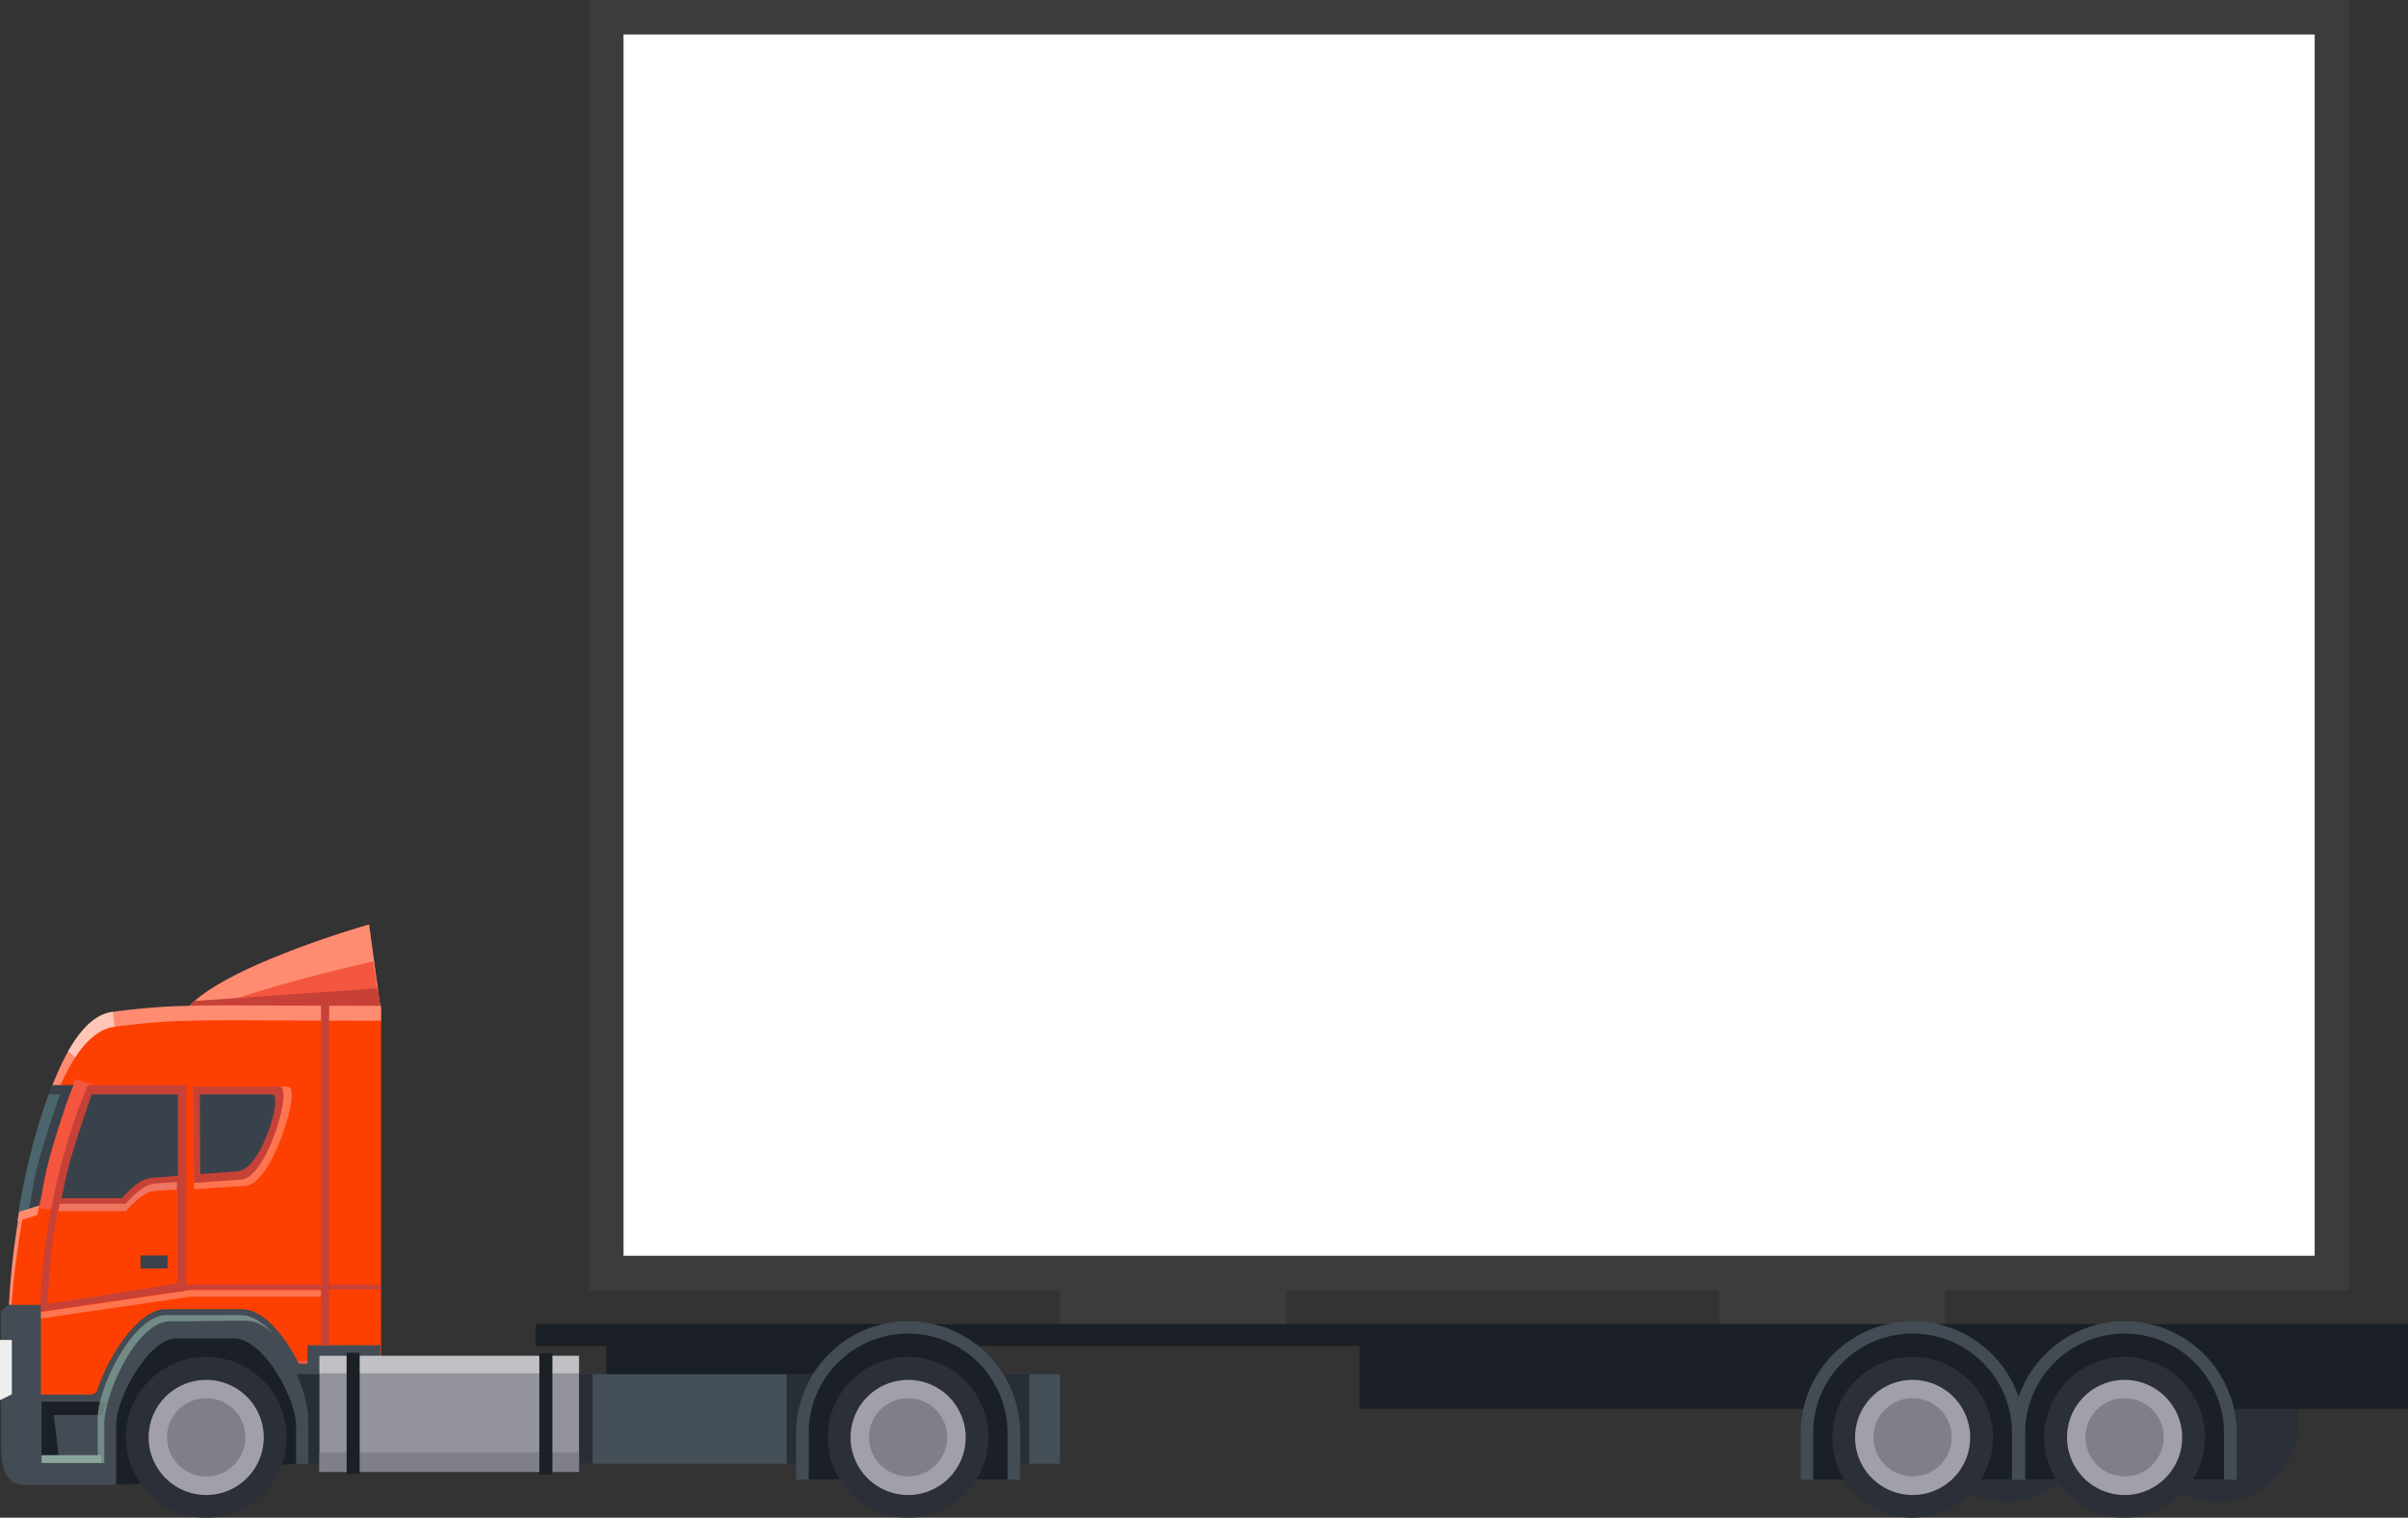 <svg xmlns="http://www.w3.org/2000/svg" viewBox="0 0 558.91 352.26" width="558.91" height="352.26"><rect x="0" y="0" width="558.91" height="352.26" fill="#333333" stroke="none"/><defs><style>.cls-1{fill:#3c3c3b;}.cls-2,.cls-23{fill:#fff;}.cls-2{stroke:#3c3c3b;stroke-miterlimit:10;stroke-width:8px;}.cls-3{fill:#2a2f38;}.cls-4{fill:#1a2026;}.cls-5{fill:#f55640;}.cls-13,.cls-6{fill:#ff8c71;}.cls-7{fill:#c74137;}.cls-8{fill:#fff0ff;}.cls-9{fill:#fd4001;}.cls-10{fill:#434c54;}.cls-11,.cls-13{opacity:0.7;}.cls-12{fill:#39424b;}.cls-14{fill:#454f58;}.cls-15{fill:#a19faa;}.cls-16{fill:#88a59c;}.cls-17{fill:#6499a1;opacity:0.4;}.cls-18{fill:#7f7f89;}.cls-19{fill:#93939d;}.cls-20{fill:#dfdfdf;opacity:0.6;}.cls-21{fill:#eee;}.cls-22{opacity:0.5;}</style></defs><title>good_adaptiv_house</title><g id="Layer_4" data-name="Layer 4"><rect class="cls-1" x="246.04" y="295.42" width="52.43" height="12.91"/><rect class="cls-1" x="399.05" y="294.42" width="52.43" height="12.91"/><rect class="cls-2" x="140.72" y="4" width="400.53" height="291.47"/><circle class="cls-3" cx="514.84" cy="329.98" r="18.66"/><circle class="cls-3" cx="465.64" cy="329.98" r="18.66"/><polygon class="cls-4" points="558.91 327.01 315.57 327.01 315.57 312.44 124.31 312.44 124.31 307.32 558.91 307.33 558.91 327.01"/><rect class="cls-4" x="140.72" y="307.33" width="73.23" height="19.68"/><path class="cls-5" d="M88,244.78l.43-9.8-2.79-20.39S40,227.53,41.58,238.9s9,9.8,9,9.8Z"/><path class="cls-6" d="M86.64,223.16s-27.83,6-44.75,13.43c4.06-10.74,43.77-22,43.77-22L88.44,235l0,1.07Z"/><path class="cls-7" d="M88.44,235l-.43,9.8L50.6,248.69s-7.45,1.57-9-9.8c-.3-2.16,1.12-4.38,3.6-6.56l42.5-2.94Z"/><circle class="cls-8" cx="44.99" cy="321.05" r="25.32"/><path class="cls-9" d="M88.44,325.14v-91.3c-42.36,0-46.22-.66-62.26,1.39a8.7,8.7,0,0,0-3.59,1.3c-12.67,7.55-20.24,49.25-20.24,70.1,0,3.84-.39,7.8-.41,11.58Z"/><path class="cls-5" d="M1.94,318.22C1.88,329.45,1.77,339,1.77,339H88.44V315.19Z"/><path class="cls-5" d="M14.73,281.31l.44-2.78c1.18-7.48,3.32-13.8,5.81-21.11l.86-2.53.9-2.67-5.33-1.8-.9,2.67-.86,2.52c-2.56,7.56-4.78,14.09-6,22.05l-.44,2.78Z"/><path class="cls-9" d="M41.46,279l4.76-.07c-.17-11-.34-29.22-.09-31a2.34,2.34,0,0,1-1.54,1.74l-.75-2.24,1.69-1.69-2.62-.52c-1.48.63-1.53,2-1.58,3.52,0,.85-.05,2.09-.06,3.67,0,2.64,0,6.3,0,10.88C41.34,271.09,41.45,279,41.46,279Z"/><path class="cls-10" d="M87.85,306.18v2H64.12l-2.81,36.46h-56c-4,0-5-4.65-5-7.72s-.06-17.66,0-29.42Z"/><path class="cls-9" d="M87.85,303.72v4.79H64.12v15.4H5.32c-4,0-5,.26-5-2.81S.27,316.78.32,305Z"/><g class="cls-11"><polygon class="cls-6" points="0.27 305.99 9.76 305.99 44.28 300.96 75.45 300.96 75.45 299.45 44.17 299.45 9.65 304.49 0.27 304.48 0.27 305.99"/></g><polygon class="cls-4" points="9.65 338.45 9.65 327.02 9.65 324.98 12.08 324.98 13.66 338.45 9.65 338.45"/><polygon class="cls-10" points="0.31 328.02 0.31 308.35 4.95 308.27 4.95 326.21 0.31 328.02"/><path class="cls-6" d="M2.07,303c1-21.87,8.68-59.81,20.51-66.85a8.76,8.76,0,0,1,3.59-1.3c16-2.05,19.91-1.39,62.26-1.39v3.46c-41.95,0-45.85-.66-61.83,1.39a8.8,8.8,0,0,0-3.6,1.3C11.72,246.35,4.18,280.9,2.68,303Z"/><path class="cls-6" d="M9.11,279.82,8.68,282l-4.63,1.45a182.09,182.09,0,0,1,6.66-27.29h4.62l-.55,1.62A126.14,126.14,0,0,0,9.11,279.82Z"/><path class="cls-7" d="M9.39,303.43c0-14.15,4.32-36.29,11-51.56H43.23v47.67L9.83,303.72H9.54Z"/><path class="cls-12" d="M9.61,277.65l-.5,2.17-4.79,1.45a151.47,151.47,0,0,1,7.74-29.41h5c-.18.54-1.28,3.21-1.46,3.74C13.08,263.16,10.87,269.69,9.61,277.65Z"/><path class="cls-12" d="M46.38,254H63.11c2.81,0-2.54,17.46-7.83,17.84-3.77.27-6.37.49-8.78.68C46.42,266.08,46.37,258.93,46.38,254Z"/><path class="cls-13" d="M13.86,279.39H29.21s3.54-4.4,6.66-4.7c1-.1,3.78-.2,5.2-.33v21.82l-29.63,5.18C11.81,295.46,12.34,286.64,13.86,279.39Z"/><path class="cls-12" d="M15.47,272.63h0v0q.21-.88.43-1.75c0-.07,0-.15.06-.22.31-1.19.64-2.37,1-3.55l.06-.2c.35-1.18.72-2.36,1.11-3.55,0-.08,0-.16.08-.24.38-1.18.78-2.37,1.19-3.58l.13-.38.58-1.72.86-2.53.3-.9h20c0,2.46,0,5.58,0,9.33,0,.84,0,1.69,0,2.52,0,.19,0,.39,0,.59s0,.39,0,.58c0,2,0,3.93.06,5.63h0c0,.08,0,.17,0,.25-2.53.21-5,.36-6.36.5-3.12.3-6.66,4.7-6.66,4.7h-14C14.69,276.21,15.05,274.41,15.47,272.63Z"/><path class="cls-9" d="M13.42,281.12H29.21s3.54-4.4,6.66-4.7c1-.1,3.78-.2,5.2-.33v21.82L11,302.66C11.38,296.76,11.91,288.37,13.42,281.12Z"/><polygon class="cls-7" points="8.97 304.5 44.26 299.31 88.42 299.31 88.42 298.18 44.17 298.18 8.81 303.38 8.97 304.5"/><path class="cls-10" d="M9.49,302.87v20.81H20.34c1.41,0,1.84-.27,2.11-.76.06-.11.12-.23.17-.35,2.63-8.24,9.7-18.72,15.78-18.72h17.7c5,0,10,6.14,13.27,12.65a13.82,13.82,0,0,0,2,0v-4.27H88.25s.06,13.95.06,16.49c0,5.35-15.19,8.59-15.19,8.59H21.46v-8.59c0-.15,0-.31,0-.46s0-.22,0-.31c.11-1.38.32-2.59-.91-2.59H.23v-21.1L2,302.86Z"/><rect class="cls-14" x="60.76" y="318.96" width="185.28" height="20.78"/><g class="cls-11"><rect class="cls-4" x="66.49" y="318.96" width="71.06" height="20.78"/></g><g class="cls-11"><rect class="cls-4" x="182.56" y="318.96" width="56.32" height="20.78"/></g><path class="cls-10" d="M23.44,339.42V329.14c0-7.36,8.38-23.89,15.86-23.89H55.88c8.13,0,15.64,17,15.64,23.89V339.8Z"/><path class="cls-4" d="M26.95,344.62V330.77c0-6.2,7.43-20.12,14.07-20.12h13.2c7.21,0,14.5,14.35,14.5,20.12v9l-29.52,1.59-6.91,3.23Z"/><polygon class="cls-4" points="23.82 328.43 10.1 328.43 10.1 325.45 10.1 325.36 24.62 325.36 23.82 328.43"/><circle class="cls-3" cx="47.86" cy="333.6" r="18.66"/><path class="cls-15" d="M47.86,347A13.36,13.36,0,1,0,34.5,333.6,13.38,13.38,0,0,0,47.86,347Z"/><rect class="cls-12" x="32.62" y="291.39" width="6.27" height="3.03"/><g class="cls-11"><path class="cls-16" d="M22.68,329.14c0-7.36,8.38-23.89,15.86-23.89H55.88c2.56,0,5.12,1.69,7.44,4.21-2-1.79-4-2.91-6.14-2.91-8.13,0-10.35.14-17.83.14s-15.15,16.53-15.15,23.89v9H22.68Z"/></g><path class="cls-13" d="M66.91,252.23c3.2,0-3.76,22.52-9.78,23-4.29.31-9.4.57-12.14.78l-.11-23.74Z"/><path class="cls-7" d="M45,274.56c2.74-.21,6.74-.46,11-.77,6-.44,12.11-21.58,8.91-21.58H44.8Z"/><path class="cls-10" d="M184.79,343.45l0-10.78a26,26,0,1,1,52,0v10.78Z"/><path class="cls-12" d="M46.5,254H63.11c2.81,0-2.54,17.46-7.83,17.84-3.77.27-6.37.49-8.78.68-.08-6.42-.14-13.57-.13-18.52Z"/><path class="cls-4" d="M187.71,343.42l0-10.82a23.07,23.07,0,1,1,46.14,0v10.82Z"/><rect class="cls-7" x="74.51" y="233.04" width="1.89" height="79.33"/><path class="cls-17" d="M14,254c-.26.67-.5,1.27-.58,1.49-2.67,7.86-5,14.65-6.27,22.93l-.51,2.19-2.32.7a150.82,150.82,0,0,1,7-27.32Z"/><circle class="cls-18" cx="47.86" cy="333.6" r="9.09"/><circle class="cls-3" cx="210.78" cy="333.6" r="18.66"/><path class="cls-15" d="M210.78,347a13.36,13.36,0,1,0-13.36-13.36A13.38,13.38,0,0,0,210.78,347Z"/><circle class="cls-18" cx="210.78" cy="333.6" r="9.08"/><path class="cls-10" d="M467.14,343.45l0-10.78a26,26,0,1,1,52,0v10.78Z"/><path class="cls-4" d="M470.06,343.42l0-10.82a23.07,23.07,0,1,1,46.14,0v10.82Z"/><path class="cls-3" d="M511.79,333.6a18.66,18.66,0,1,0-18.66,18.66A18.66,18.66,0,0,0,511.79,333.6Z"/><path class="cls-15" d="M493.13,347a13.36,13.36,0,1,0-13.36-13.36A13.38,13.38,0,0,0,493.13,347Z"/><circle class="cls-18" cx="493.13" cy="333.6" r="9.08"/><path class="cls-10" d="M417.94,343.45l0-10.78a26,26,0,1,1,52,0v10.78Z"/><path class="cls-4" d="M420.85,343.42l0-10.82a23.07,23.07,0,1,1,46.14,0v10.82Z"/><circle class="cls-3" cx="443.93" cy="333.6" r="18.66"/><path class="cls-15" d="M443.93,347a13.36,13.36,0,1,0-13.36-13.36A13.38,13.38,0,0,0,443.93,347Z"/><circle class="cls-18" cx="443.93" cy="333.6" r="9.08"/><rect class="cls-19" x="74.15" y="314.7" width="60.24" height="26.83"/><rect class="cls-20" x="74.15" y="314.7" width="60.24" height="4.04"/><rect class="cls-18" x="74.15" y="337.1" width="60.24" height="4.56"/><rect class="cls-4" x="125.18" y="314.12" width="3.03" height="28.13"/><rect class="cls-4" x="80.45" y="314" width="3.03" height="28.13"/><polygon class="cls-21" points="0 324.99 0 311 2.75 311 2.75 323.62 0 324.99"/><rect class="cls-16" x="9.65" y="337.75" width="13.89" height="1.82"/><g class="cls-22"><path class="cls-23" d="M26.18,234.86a8.76,8.76,0,0,0-3.59,1.3c-2.44,1.45-4.71,4.2-6.77,7.85l1.68,1.37A18.31,18.31,0,0,1,23,239.62a8.8,8.8,0,0,1,3.6-1.3Z"/></g></g></svg>